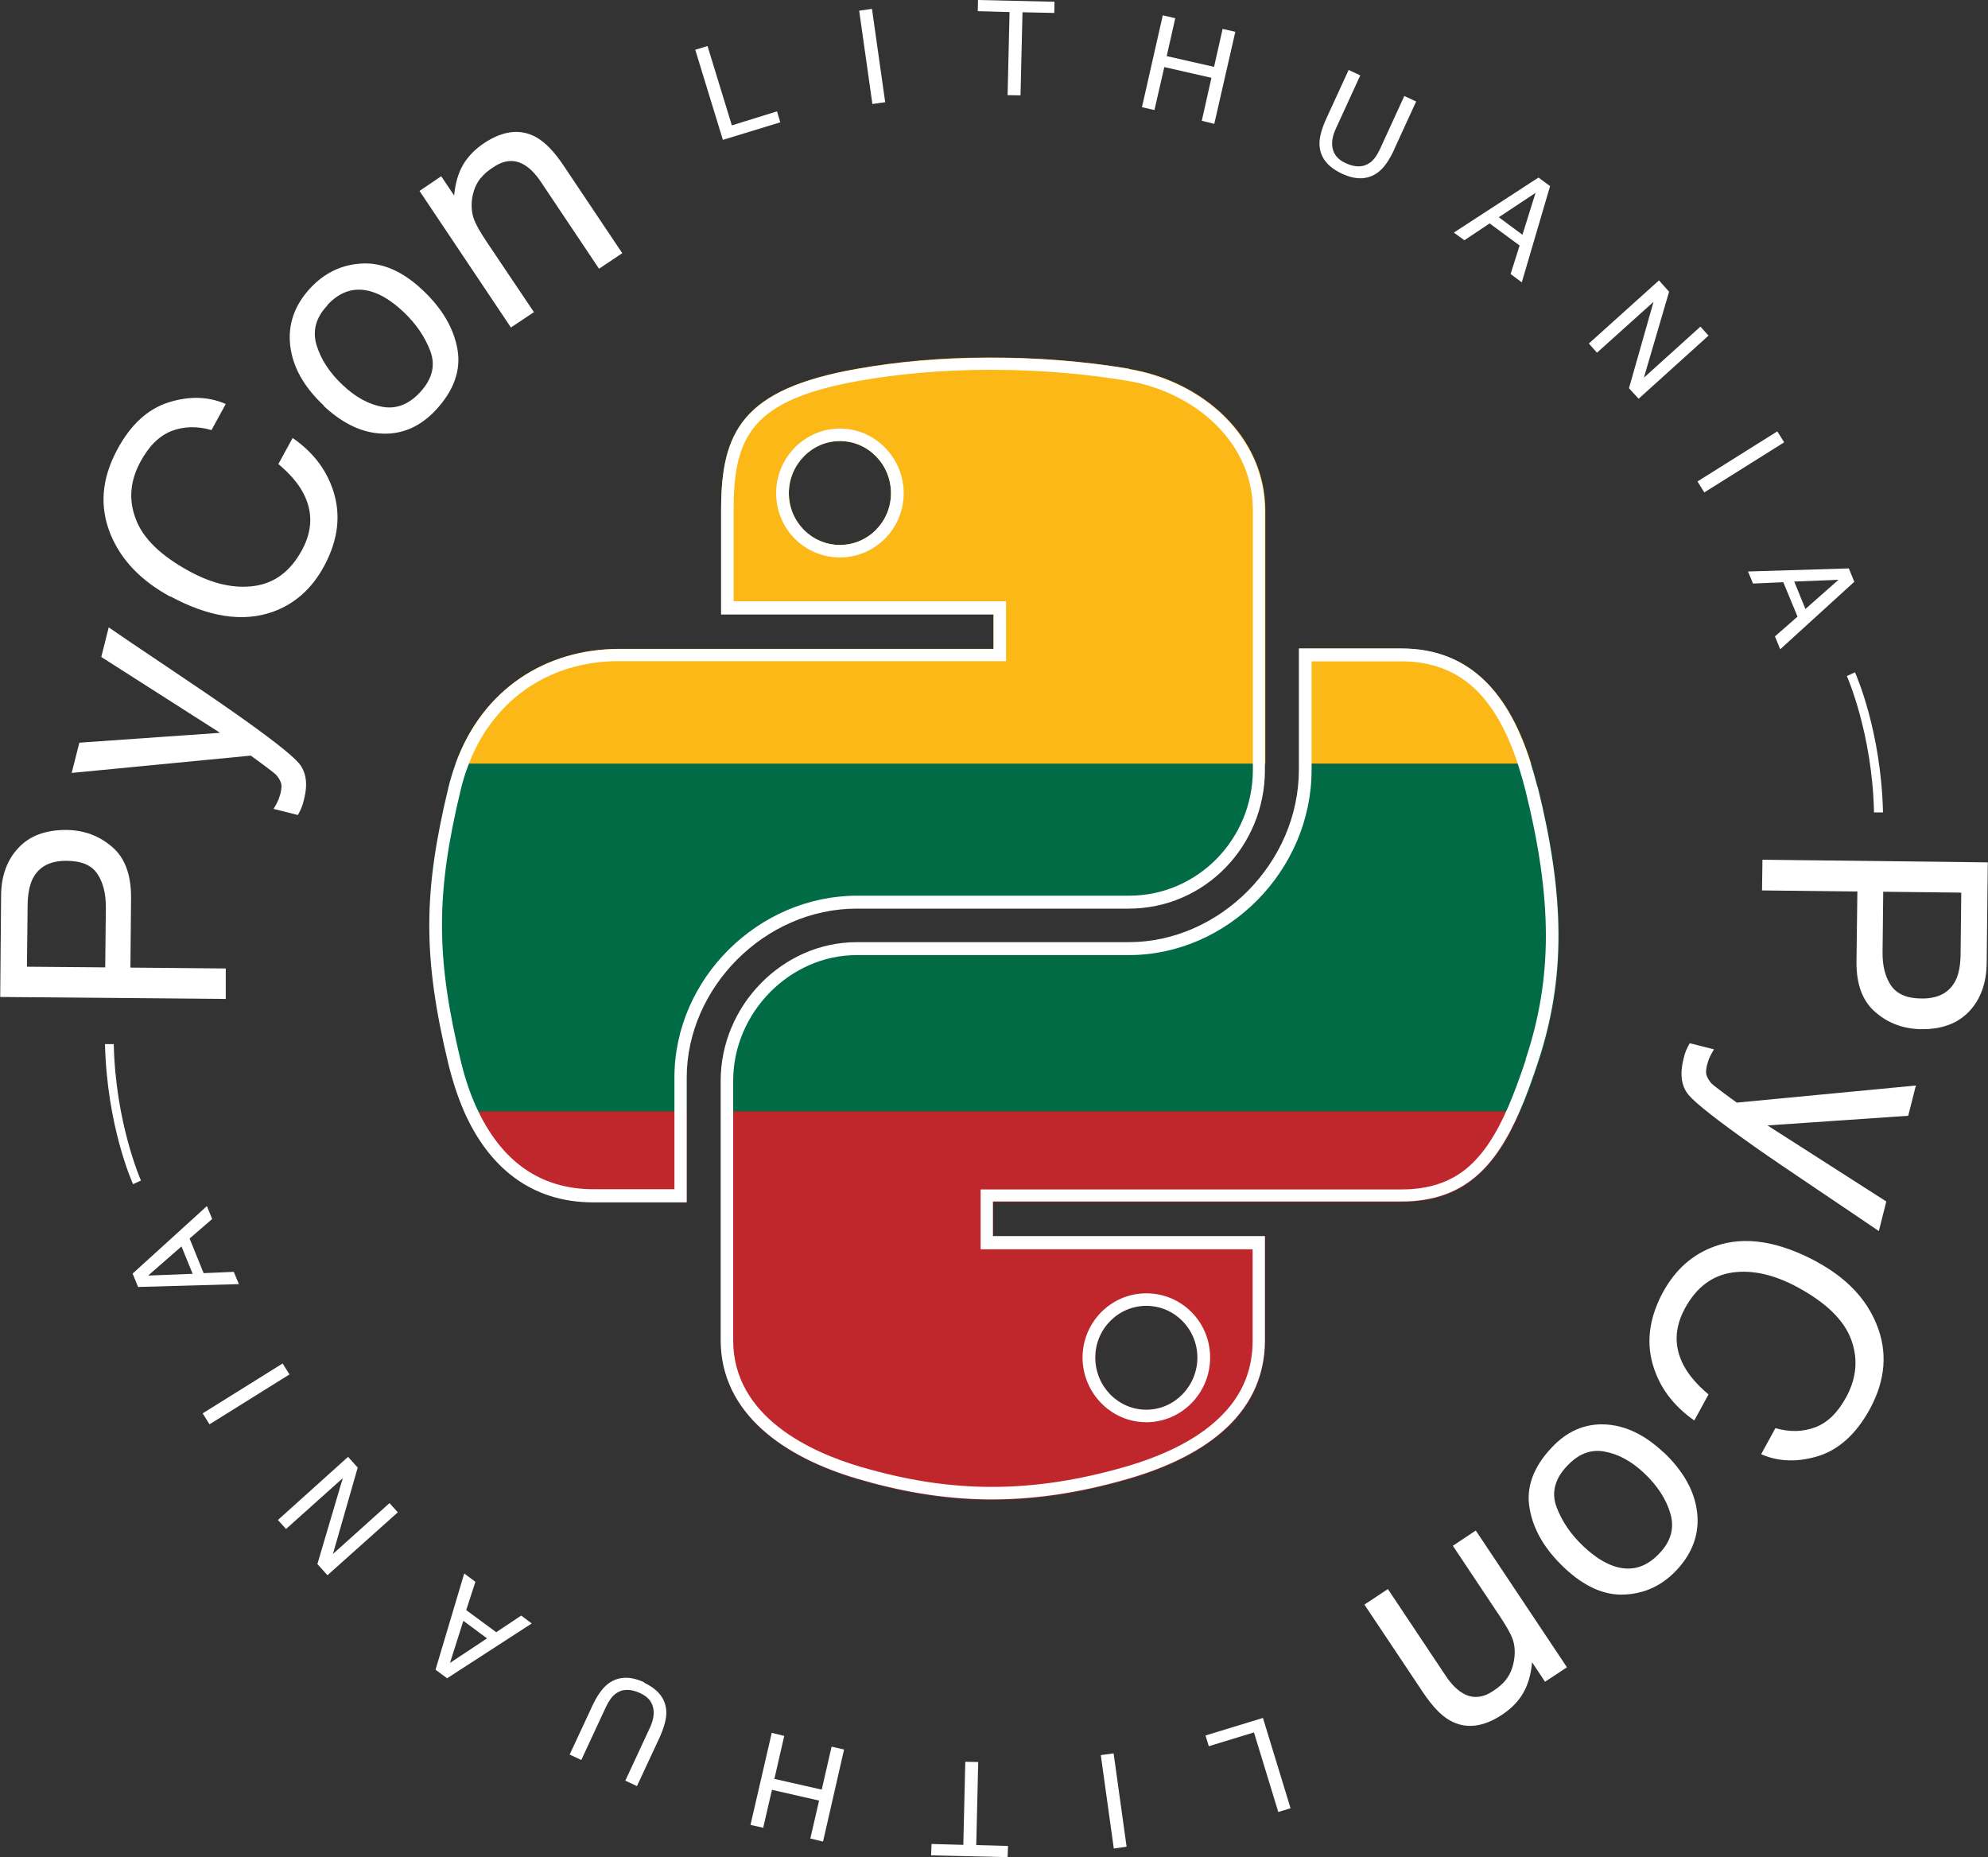 <?xml version="1.0" encoding="UTF-8"?><svg id="Layer_2" xmlns="http://www.w3.org/2000/svg" viewBox="0 0 90.7 84.72"><rect x="0" y="0" width="90.7" height="84.72" fill="#333333" stroke="none"/><defs><style>.cls-1{fill:#006b44;}.cls-2{fill:#fff;}.cls-3{fill:#fbb817;}.cls-4{fill:#c0272d;}</style></defs><g id="Layer_1-2"><g><g id="g486"><g id="g488"><g id="g490"><g id="g496"><path id="path498" class="cls-3" d="M38.32,24.86c-1.29,0-2.33-1.06-2.33-2.36s1.04-2.38,2.33-2.38,2.33,1.07,2.33,2.38-1.05,2.36-2.33,2.36m13.2-8.04c-2.13-.36-4.35-.52-6.47-.51-2.12,0-4.15,.19-5.94,.51-5.26,.93-6.21,2.87-6.21,6.46v4.74h12.43v1.58H28.23c-3.29,0-6.21,1.8-7.45,5.25H57.73v-11.56c0-3.37-2.84-5.9-6.21-6.46"/></g><g id="g500"><path id="path502" class="cls-3" d="M59.28,34.84h10.58c-.96-3.06-2.67-5.25-5.92-5.25h-4.66v5.25Z"/></g><g id="g504"><path id="path506" class="cls-1" d="M20.78,34.84c-.12,.34-.23,.69-.32,1.06-1.14,4.73-1.19,7.69,0,12.63,.19,.77,.43,1.5,.72,2.17h10.15v-1.55c0-4.1,3.55-7.72,7.76-7.72h12.41c3.46,0,6.21-2.85,6.21-6.32v-.27H20.78Z"/></g><g id="g508"><path id="path510" class="cls-1" d="M59.28,35.12c0,4.28-3.63,7.88-7.76,7.88h-12.41c-3.4,0-6.21,2.91-6.21,6.32v1.39h36.46c.29-.66,.55-1.39,.81-2.17,1.3-3.89,1.24-7.64,0-12.63-.09-.36-.19-.71-.3-1.06h-10.58s0,.27,0,.27Z"/></g><g id="g512"><path id="path514" class="cls-4" d="M21.19,50.7c1.11,2.5,3.03,4.13,5.88,4.13h4.27v-4.13h-10.15Z"/></g><g id="g516"><path id="path518" class="cls-4" d="M52.3,59.57c1.29,0,2.33,1.06,2.33,2.36s-1.04,2.38-2.33,2.38-2.33-1.07-2.33-2.38,1.05-2.36,2.33-2.36m-19.41-8.87v10.45c0,3.37,2.93,5.35,6.21,6.32,3.93,1.16,7.71,1.37,12.41,0,3.13-.91,6.21-2.73,6.21-6.32v-4.74h-12.41v-1.58h18.63c2.87,0,4.31-1.59,5.41-4.13H32.89Z"/></g><g id="g520"><path id="path522" class="cls-2" d="M38.32,24.86c-1.29,0-2.33-1.06-2.33-2.36s1.04-2.38,2.33-2.38,2.33,1.07,2.33,2.38-1.05,2.36-2.33,2.36m0-5.31c-1.6,0-2.91,1.32-2.91,2.95s1.3,2.93,2.91,2.93,2.91-1.32,2.91-2.93-1.3-2.95-2.91-2.95"/></g><g id="g524"><path id="path526" class="cls-2" d="M57.16,35.12c0,3.17-2.53,5.74-5.64,5.74h-12.41c-4.52,0-8.34,3.8-8.34,8.29v5.1h-3.7c-2.43,0-4.23-1.28-5.36-3.79-.28-.62-.51-1.32-.69-2.07-1.14-4.74-1.14-7.63,0-12.36,.08-.34,.18-.67,.3-1,1.1-3.05,3.68-4.87,6.91-4.87h17.67v-2.73h-12.43v-4.16c0-3.38,.83-5.03,5.74-5.9,1.79-.32,3.81-.49,5.84-.5,.06,0,.12,0,.18,0,2.12,0,4.21,.17,6.2,.5,1.57,.26,3.01,.98,4.06,2.02,1.09,1.09,1.67,2.43,1.67,3.88v11.83Zm-5.64-18.29c-2.13-.36-4.35-.52-6.47-.51s-4.15,.19-5.94,.51c-5.26,.93-6.21,2.87-6.21,6.46v4.74h12.43v1.58H28.23c-3.29,0-6.21,1.8-7.45,5.25-.12,.34-.23,.69-.32,1.06-1.14,4.73-1.19,7.69,0,12.63,.19,.77,.43,1.5,.72,2.17,1.11,2.5,3.03,4.13,5.88,4.13h4.27v-5.68c0-4.1,3.55-7.72,7.76-7.72h12.41c3.46,0,6.21-2.85,6.21-6.32v-11.83c0-3.37-2.84-5.9-6.21-6.46"/></g><g id="g528"><path id="path530" class="cls-2" d="M69.61,48.35c-.29,.86-.54,1.54-.79,2.12-.57,1.32-1.17,2.21-1.88,2.81-.79,.66-1.77,.98-3,.98h-19.2v2.73h12.41v4.16c0,1.49-.57,2.71-1.74,3.73-.97,.85-2.34,1.53-4.06,2.03-2.15,.62-4.14,.92-6.09,.92s-3.86-.29-6.01-.92c-2.17-.64-5.8-2.23-5.8-5.77v-11.83c0-3.11,2.58-5.74,5.64-5.74h12.41c4.52,0,8.34-3.87,8.34-8.45v-4.95h4.09c2.63,0,4.33,1.54,5.37,4.84,.1,.32,.2,.67,.29,1.02,1.25,5.02,1.25,8.59,.01,12.31m.54-12.45c-.09-.36-.19-.71-.3-1.06-.96-3.06-2.67-5.25-5.92-5.25h-4.66v5.52c0,4.28-3.63,7.88-7.76,7.88h-12.41c-3.4,0-6.21,2.91-6.21,6.32v11.83c0,3.37,2.93,5.35,6.21,6.32,3.93,1.16,7.71,1.37,12.41,0,3.13-.91,6.21-2.73,6.21-6.32v-4.74h-12.41v-1.58h18.63c2.87,0,4.31-1.59,5.41-4.13,.29-.66,.55-1.39,.81-2.17,1.3-3.89,1.24-7.64,0-12.63"/></g><g id="g532"><path id="path534" class="cls-2" d="M52.3,59.57c1.29,0,2.33,1.06,2.33,2.36s-1.04,2.38-2.33,2.38-2.33-1.07-2.33-2.38,1.05-2.36,2.33-2.36m0,5.31c1.6,0,2.91-1.32,2.91-2.95s-1.3-2.93-2.91-2.93-2.91,1.32-2.91,2.93,1.3,2.95,2.91,2.95"/></g></g></g></g><g><path class="cls-2" d="M10.3,44.18l-4.35-.04,.03-3.21c0-1.03-.28-1.8-.87-2.3-.59-.51-1.29-.76-2.09-.77-.93,0-1.66,.26-2.18,.82-.52,.55-.79,1.29-.79,2.2l-.04,4.6,10.29,.09v-1.39Zm-5.51-.05l-3.56-.03,.03-2.75c0-.53,.08-.95,.23-1.26,.28-.55,.79-.83,1.55-.82,.67,0,1.14,.2,1.4,.59s.39,.89,.39,1.52l-.03,2.75Z"/><path class="cls-2" d="M12.11,34.96c.3,.23,.46,.35,.49,.39,.09,.1,.16,.21,.21,.34,.05,.12,.04,.3-.02,.53-.02,.07-.05,.15-.08,.25-.04,.09-.11,.24-.23,.43l1.11,.28c.07-.13,.12-.23,.16-.32s.08-.22,.12-.39c.18-.71,.1-1.25-.23-1.65-.33-.39-1.34-1.18-3.01-2.35-.71-.5-1.64-1.13-2.77-1.89-1.51-1.01-2.48-1.67-2.9-1.96l-.34,1.35,5.42,3.46-6.42,.45-.35,1.38,8.17-.79c.15,.1,.37,.27,.67,.49Z"/><path class="cls-2" d="M7.76,27.2c1.76,.95,3.31,1.19,4.66,.72,1.02-.36,1.81-1.06,2.37-2.1,.65-1.21,.78-2.37,.39-3.5-.32-.94-.93-1.72-1.83-2.34l-.65,1.19c.53,.44,.91,.89,1.14,1.33,.44,.84,.42,1.7-.06,2.59-.52,.96-1.24,1.51-2.17,1.64-.92,.13-1.91-.09-2.97-.67-1.29-.7-2.11-1.49-2.44-2.37-.34-.88-.27-1.75,.21-2.63,.39-.72,.86-1.18,1.42-1.4,.56-.21,1.16-.23,1.82-.04l.65-1.19c-.8-.35-1.68-.37-2.62-.07-.94,.3-1.72,1.01-2.33,2.15-.72,1.33-.82,2.62-.3,3.88,.48,1.16,1.38,2.1,2.72,2.83Z"/><path class="cls-2" d="M14.77,18.52c.86,.8,1.75,1.23,2.67,1.26,.92,.04,1.73-.32,2.43-1.06,.84-.9,1.17-1.83,1-2.79s-.7-1.86-1.58-2.69c-.91-.86-1.83-1.26-2.75-1.22-.92,.04-1.71,.41-2.37,1.11-.73,.78-1.04,1.66-.93,2.63,.11,.97,.62,1.89,1.54,2.75Zm.17-4.61c.59-.63,1.25-.83,2-.61,.47,.14,.96,.45,1.47,.93,.56,.53,.97,1.12,1.22,1.78,.25,.66,.09,1.29-.47,1.89-.51,.55-1.08,.77-1.71,.66-.62-.11-1.23-.44-1.81-.99-.61-.57-1-1.18-1.2-1.83-.19-.65-.03-1.26,.5-1.81Z"/><path class="cls-2" d="M21.96,8.1c.12-.16,.31-.32,.56-.48,.49-.33,.96-.36,1.4-.1,.27,.16,.53,.43,.78,.81l2.63,3.93,1.06-.71-2.68-4c-.42-.63-.83-1.05-1.23-1.28-.72-.41-1.53-.32-2.41,.27-.4,.27-.72,.6-.94,.97-.22,.38-.36,.85-.41,1.41l-.59-.88-.99,.67,4.17,6.23,1.05-.7-2.19-3.26c-.27-.41-.46-.74-.55-.99-.09-.25-.12-.54-.09-.86,.05-.4,.18-.74,.41-1.02Z"/><polygon class="cls-2" points="35.45 5.08 33.39 5.72 32.28 2.1 31.72 2.27 32.98 6.38 35.6 5.58 35.45 5.08"/><rect class="cls-2" x="39.5" y=".42" width=".59" height="4.3" transform="translate(.03 5.61) rotate(-8.06)"/><polygon class="cls-2" points="44.61 .51 46.06 .55 45.97 4.34 46.56 4.35 46.65 .56 48.1 .59 48.11 .08 44.62 0 44.61 .51"/><polygon class="cls-2" points="55.4 5.65 56.36 1.45 55.78 1.32 55.39 3.05 53.23 2.56 53.62 .83 53.05 .7 52.1 4.89 52.67 5.02 53.12 3.06 55.27 3.55 54.83 5.51 55.4 5.65"/><path class="cls-2" d="M63.6,6.83l1.01-2.2-.54-.25-1.11,2.42c-.13,.28-.28,.49-.44,.61-.31,.23-.68,.24-1.13,.03-.38-.17-.58-.44-.61-.8-.02-.24,.04-.5,.17-.78l1.11-2.42-.53-.25-1.01,2.2c-.22,.48-.33,.88-.32,1.2,.02,.58,.36,1.02,1.02,1.33,.66,.31,1.22,.28,1.68-.08,.25-.2,.49-.54,.71-1.02Z"/><path class="cls-2" d="M67.96,10.19l1.37,1.01-.41,1.3,.51,.38,1.29-4.39-.53-.39-3.86,2.51,.48,.35,1.14-.76Zm2.1-1.4l-.6,1.92-1.08-.8,1.69-1.12Z"/><polygon class="cls-2" points="75.44 13.77 74.32 17.71 74.76 18.19 77.95 15.31 77.58 14.9 75 17.23 76.15 13.31 75.69 12.79 72.49 15.67 72.86 16.09 75.44 13.77"/><rect class="cls-2" x="77.27" y="20.77" width="4.3" height=".59" transform="translate(.95 45.43) rotate(-32.1)"/><path class="cls-2" d="M79.99,26.62l1.37-.06,.65,1.57-1.03,.9,.24,.59,3.38-3.08-.25-.61-4.6,.14,.23,.55Zm3.89-.17l-1.51,1.33-.51-1.25,2.02-.08Z"/><path class="cls-2" d="M80.41,39.23l-.02,1.39,4.35,.05-.04,3.21c-.01,1.03,.28,1.8,.87,2.3,.59,.51,1.29,.76,2.09,.77,.93,.01,1.66-.26,2.18-.81,.52-.55,.79-1.29,.8-2.2l.05-4.6-10.29-.12Zm9.04,4.25c0,.53-.08,.95-.23,1.25-.28,.55-.79,.83-1.55,.82-.67,0-1.14-.21-1.4-.6-.26-.39-.39-.9-.38-1.52l.03-2.75,3.56,.04-.03,2.75Z"/><path class="cls-2" d="M78.57,49.81c-.3-.23-.46-.35-.49-.39-.09-.1-.16-.21-.21-.34-.05-.12-.04-.3,.02-.53,.02-.07,.05-.15,.08-.25,.04-.09,.11-.24,.23-.43l-1.11-.28c-.07,.13-.12,.23-.16,.32-.04,.09-.08,.22-.12,.39-.18,.71-.1,1.25,.23,1.65,.33,.39,1.34,1.18,3.01,2.36,.71,.5,1.64,1.13,2.77,1.89,1.51,1.02,2.48,1.67,2.9,1.96l.34-1.35-5.42-3.47,6.42-.44,.35-1.38-8.17,.78c-.15-.1-.37-.27-.67-.49Z"/><path class="cls-2" d="M82.91,57.57c-1.76-.95-3.31-1.2-4.66-.72-1.02,.36-1.81,1.06-2.38,2.1-.65,1.21-.79,2.37-.4,3.5,.32,.94,.93,1.72,1.83,2.35l.65-1.19c-.53-.44-.91-.89-1.14-1.33-.44-.84-.42-1.7,.06-2.59,.52-.96,1.25-1.51,2.17-1.64,.92-.13,1.91,.1,2.97,.67,1.29,.7,2.11,1.49,2.44,2.37,.33,.88,.26,1.75-.21,2.63-.39,.72-.86,1.18-1.42,1.39-.56,.21-1.16,.23-1.82,.04l-.65,1.19c.8,.35,1.68,.37,2.62,.08,.94-.3,1.72-1.01,2.34-2.14,.72-1.33,.82-2.62,.3-3.88-.47-1.16-1.38-2.11-2.71-2.83Z"/><path class="cls-2" d="M75.89,66.25c-.86-.81-1.75-1.23-2.67-1.27-.92-.04-1.73,.31-2.43,1.06-.84,.89-1.18,1.83-1,2.79,.17,.97,.7,1.86,1.58,2.69,.91,.86,1.83,1.27,2.75,1.22,.92-.04,1.71-.41,2.37-1.11,.73-.78,1.05-1.66,.94-2.63-.11-.97-.62-1.89-1.54-2.76Zm-.18,4.61c-.59,.63-1.25,.83-2,.61-.47-.14-.96-.45-1.47-.93-.56-.53-.97-1.12-1.22-1.78-.25-.66-.09-1.29,.48-1.89,.52-.55,1.08-.77,1.71-.65,.62,.11,1.23,.44,1.81,.99,.6,.57,1,1.18,1.19,1.84,.19,.65,.03,1.26-.5,1.81Z"/><path class="cls-2" d="M66.28,70.51l2.18,3.27c.27,.41,.46,.74,.55,.99,.09,.25,.12,.54,.08,.87-.05,.4-.18,.74-.41,1.02-.13,.16-.31,.32-.56,.48-.49,.33-.96,.36-1.4,.09-.27-.16-.53-.43-.78-.81l-2.62-3.93-1.07,.71,2.67,4c.42,.63,.83,1.06,1.22,1.28,.72,.41,1.53,.32,2.41-.27,.4-.27,.72-.59,.94-.97,.22-.38,.36-.85,.41-1.41l.59,.89,1-.66-4.16-6.24-1.05,.7Z"/><polygon class="cls-2" points="55 79.17 55.15 79.66 57.21 79.03 58.32 82.66 58.88 82.49 57.62 78.37 55 79.17"/><rect class="cls-2" x="50.51" y="80.01" width=".59" height="4.3" transform="translate(-10.83 7.78) rotate(-7.92)"/><polygon class="cls-2" points="44.63 80.38 44.04 80.37 43.95 84.16 42.5 84.12 42.48 84.64 45.97 84.72 45.99 84.21 44.54 84.17 44.63 80.38"/><polygon class="cls-2" points="37.49 81.64 35.33 81.15 35.78 79.19 35.21 79.05 34.24 83.25 34.82 83.38 35.22 81.65 37.37 82.14 36.97 83.87 37.55 84.01 38.51 79.81 37.94 79.68 37.49 81.64"/><path class="cls-2" d="M29.4,76.75c-.66-.31-1.22-.28-1.68,.08-.25,.2-.49,.54-.71,1.02l-1.02,2.19,.53,.25,1.12-2.41c.13-.28,.28-.49,.44-.61,.3-.23,.68-.24,1.13-.03,.38,.17,.58,.44,.61,.8,.02,.24-.04,.5-.17,.78l-1.12,2.41,.53,.25,1.02-2.19c.22-.48,.33-.88,.32-1.2-.02-.58-.36-1.02-1.02-1.33Z"/><path class="cls-2" d="M22.64,74.46l-1.37-1.01,.42-1.29-.51-.38-1.31,4.39,.53,.39,3.86-2.5-.48-.36-1.14,.76Zm-2.11,1.4l.61-1.92,1.08,.8-1.69,1.12Z"/><polygon class="cls-2" points="15.19 70.89 16.32 66.95 15.88 66.46 12.68 69.34 13.05 69.75 15.64 67.43 14.48 71.35 14.94 71.86 18.15 68.99 17.77 68.57 15.19 70.89"/><rect class="cls-2" x="9.07" y="63.29" width="4.3" height=".59" transform="translate(-31.95 15.58) rotate(-31.96)"/><path class="cls-2" d="M10.66,58.02l-1.37,.06-.64-1.58,1.03-.89-.24-.59-3.39,3.08,.25,.61,4.6-.13-.23-.55Zm-3.89,.16l1.51-1.32,.51,1.25-2.02,.08Z"/><path class="cls-2" d="M6.43,53.85s-1.16-2.6-1.24-6.22h-.4c.09,3.72,1.23,6.28,1.28,6.39l.37-.17Z"/><path class="cls-2" d="M85.51,37.06h.4c-.09-3.72-1.23-6.28-1.28-6.39l-.37,.17s1.16,2.6,1.24,6.22Z"/></g></g></g></svg>